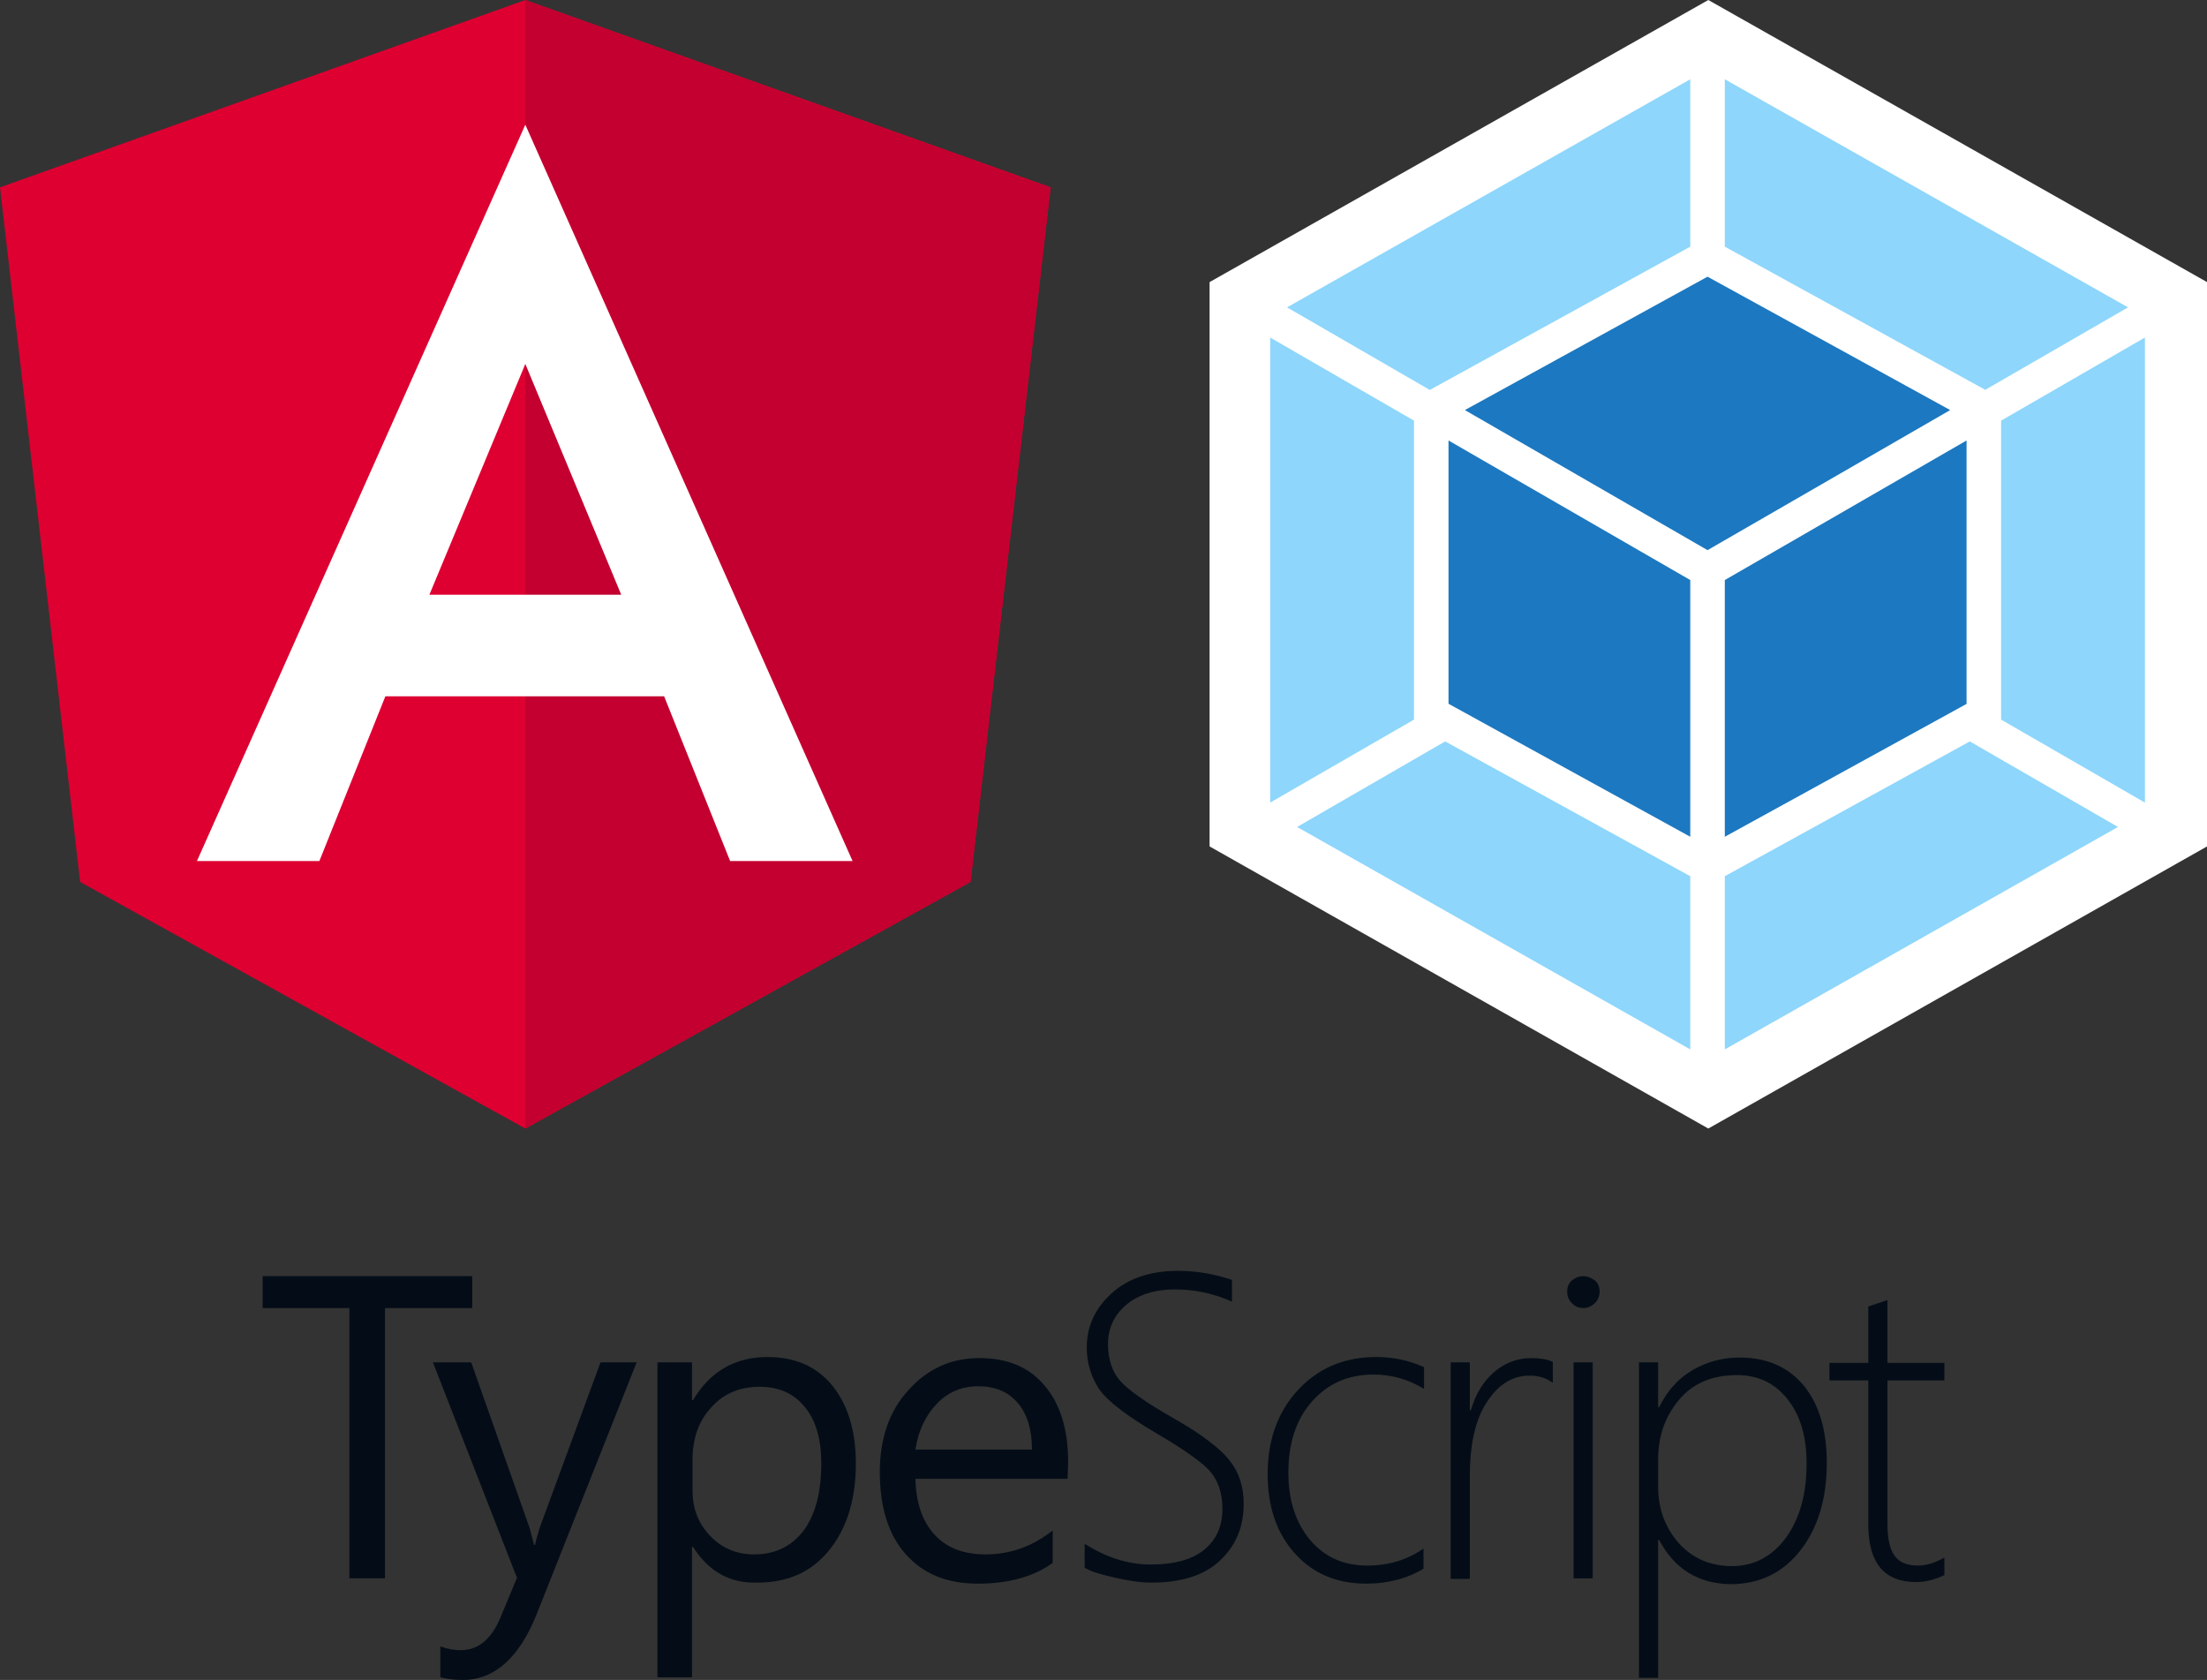 <?xml version="1.0" encoding="UTF-8" standalone="no"?><!DOCTYPE svg PUBLIC "-//W3C//DTD SVG 1.1//EN" "http://www.w3.org/Graphics/SVG/1.1/DTD/svg11.dtd"><svg width="100%" height="100%" viewBox="0 0 1051 800" version="1.1" xmlns="http://www.w3.org/2000/svg" xmlns:xlink="http://www.w3.org/1999/xlink" xml:space="preserve" style="fill-rule:evenodd;clip-rule:evenodd;stroke-linejoin:round;stroke-miterlimit:1.414;"><rect x="0" y="0" width="1051" height="800" fill="#333333" stroke="none"/><path d="M224.903,622.906l-41.55,0l0,128.703l-16.975,0l0,-128.703l-41.297,0l0,-15.201l99.822,0l0,15.201Z" style="fill:#040d17;fill-rule:nonzero;"/><path d="M303.189,648.748l-47.377,119.329c-8.361,21.282 -20.268,31.923 -35.47,31.923c-4.307,0 -7.854,-0.507 -10.641,-1.267l0,-14.694c3.547,1.266 6.841,1.773 9.628,1.773c8.361,0 14.441,-5.067 18.748,-14.948l8.107,-19.508l-40.029,-102.608l18.241,0l27.869,79.046c0.253,1.014 1.013,3.547 2.027,7.854l0.506,0c0.254,-1.52 1.014,-4.053 2.027,-7.6l29.136,-79.3l17.228,0Zm26.855,87.914l-0.506,0l0,62.071l-16.468,0l0,-149.985l16.468,0l0,17.988l0.506,0c8.108,-13.681 20.015,-20.522 35.47,-20.522c13.174,0 23.562,4.561 30.909,13.682c7.347,9.12 11.148,21.535 11.148,36.989c0,17.228 -4.307,30.909 -12.668,41.297c-8.361,10.387 -19.762,15.454 -34.203,15.454c-12.921,0.507 -23.308,-5.32 -30.656,-16.974l0,0Zm-0.253,-41.297l0,14.441c0,8.614 2.787,15.708 8.361,21.535c5.573,5.827 12.414,8.868 21.028,8.868c9.881,0 17.735,-3.801 23.562,-11.401c5.574,-7.601 8.361,-18.242 8.361,-31.923c0,-11.401 -2.534,-20.522 -7.854,-26.855c-5.321,-6.588 -12.415,-9.628 -21.535,-9.628c-9.628,0 -17.228,3.294 -23.056,9.881c-6.08,6.587 -8.867,14.948 -8.867,25.082l0,0Zm178.614,8.867l-72.459,0c0.254,11.401 3.294,20.269 9.121,26.602c5.827,6.334 13.934,9.375 24.322,9.375c11.654,0 22.295,-3.801 31.922,-11.401l0,15.454c-9.12,6.587 -21.028,9.881 -35.722,9.881c-14.442,0 -25.843,-4.56 -34.203,-13.934c-8.361,-9.375 -12.415,-22.549 -12.415,-39.27c0,-15.961 4.561,-29.136 13.682,-39.017c9.12,-10.134 20.268,-15.201 33.696,-15.201c13.427,0 23.815,4.307 31.162,13.175c7.347,8.614 11.148,20.774 11.148,36.229l-0.254,8.107l0,0Zm-16.974,-13.934c0,-9.628 -2.281,-16.975 -6.841,-22.295c-4.56,-5.321 -10.894,-7.854 -18.748,-7.854c-7.854,0 -14.441,2.787 -19.762,8.361c-5.32,5.573 -8.867,12.921 -10.134,21.788l55.485,0Zm25.082,56.244l0,-11.4c10.387,6.587 20.775,9.88 31.415,9.88c11.148,0 19.762,-2.28 25.589,-7.094c5.827,-4.813 8.614,-11.147 8.614,-19.508c0,-7.347 -2.027,-13.174 -5.827,-17.735c-3.8,-4.307 -12.414,-10.387 -25.335,-17.988c-14.695,-8.614 -23.816,-15.708 -27.616,-21.281c-3.8,-5.828 -5.827,-12.415 -5.827,-19.762c0,-10.134 4.054,-18.748 11.908,-25.842c7.854,-7.094 18.494,-10.641 31.669,-10.641c8.614,0 17.228,1.52 25.589,4.307l0,10.388c-8.361,-3.801 -17.482,-5.827 -27.109,-5.827c-9.881,0 -17.482,2.533 -23.309,7.347c-5.827,5.067 -8.614,11.147 -8.614,18.748c0,7.347 2.027,13.174 5.827,17.481c3.801,4.307 12.415,10.388 25.336,17.735c13.427,7.601 22.295,14.441 26.855,20.268c4.56,5.827 6.587,12.668 6.587,20.522c0,11.148 -3.8,20.015 -11.401,27.109c-7.6,7.094 -18.494,10.387 -32.429,10.387c-5.067,0 -10.641,-0.76 -17.228,-2.28c-6.587,-1.52 -11.401,-2.787 -14.694,-4.814l0,0Zm161.386,0.507c-7.601,4.56 -16.722,7.094 -27.362,7.094c-13.935,0 -25.336,-4.814 -33.95,-14.441c-8.614,-9.628 -12.921,-22.042 -12.921,-37.75c0,-16.214 4.814,-29.642 14.441,-40.03c9.628,-10.387 22.042,-15.708 37.243,-15.708c7.854,0 15.455,1.521 22.802,4.814l0,10.388c-7.347,-4.561 -15.454,-6.841 -24.068,-6.841c-12.161,0 -21.789,4.307 -29.389,12.921c-7.601,8.614 -11.148,20.015 -11.148,33.696c0,13.428 3.547,24.069 10.387,32.176c6.841,8.107 15.962,12.161 27.109,12.161c10.388,0 19.255,-2.787 26.856,-8.107l0,9.627Zm61.311,-88.674c-3.04,-2.28 -6.587,-3.293 -10.894,-3.293c-8.107,0 -14.948,4.307 -20.268,12.667c-5.574,8.361 -8.107,20.269 -8.107,35.723l0,48.391l-9.121,0l0,-103.115l9.121,0l0,22.802l0.506,0c2.28,-7.854 6.081,-13.935 11.148,-18.242c5.067,-4.307 10.894,-6.587 17.735,-6.587c3.8,0 7.347,0.507 10.134,1.774l0,9.88l-0.254,0l0,0Zm14.695,-35.469c-2.027,0 -3.8,-0.76 -5.321,-2.28c-1.52,-1.52 -2.28,-3.294 -2.28,-5.574c0,-2.28 0.76,-4.054 2.28,-5.32c1.521,-1.267 3.294,-2.027 5.321,-2.027c2.027,0 3.8,0.76 5.574,2.027c1.52,1.266 2.28,3.04 2.28,5.32c0,2.027 -0.76,4.054 -2.28,5.574c-1.774,1.52 -3.547,2.28 -5.574,2.28Zm-4.561,128.703l0,-102.861l9.121,0l0,102.861l-9.121,0Zm40.79,-18.241l-0.506,0l0,65.619l-9.121,0l0,-150.239l9.121,0l0,21.282l0.506,0c3.801,-7.601 8.868,-13.428 15.708,-17.482c6.841,-4.053 14.441,-6.08 22.549,-6.08c13.174,0 23.308,4.56 30.656,13.428c7.347,9.12 10.894,21.281 10.894,36.736c0,17.228 -4.307,31.162 -12.668,41.803c-8.361,10.641 -19.508,15.961 -33.189,15.961c-15.201,-0.253 -26.602,-7.094 -33.95,-21.028Zm-0.506,-38.256l0,12.921c0,10.387 3.293,19.255 9.627,26.602c6.587,7.347 14.948,11.147 25.589,11.147c10.387,0 19.001,-4.56 25.589,-13.427c6.587,-9.121 9.88,-20.775 9.88,-35.47c0,-12.921 -3.04,-23.055 -9.12,-30.656c-6.081,-7.6 -13.935,-11.401 -24.069,-11.401c-11.908,0 -21.282,4.054 -27.869,12.161c-6.587,8.108 -9.627,17.228 -9.627,28.123Zm136.304,54.977c-4.814,2.281 -9.374,3.294 -13.428,3.294c-15.201,0 -22.802,-9.121 -22.802,-27.362l0,-68.659l-18.494,0l0,-8.361l18.494,0l0,-26.855l4.561,-1.52l4.56,-1.52l0,29.895l27.109,0l0,8.361l-27.109,0l0,67.899c0,7.094 1.013,12.161 3.294,15.454c2.28,3.294 6.08,4.814 11.401,4.814c3.8,0 7.854,-1.267 12.414,-3.8l0,8.36Z" style="fill:#040d17;fill-rule:nonzero;"/><path d="M813.516,0l237.497,134.336l0,268.734l-237.497,134.337l-237.497,-134.337l0,-268.734l237.497,-134.336Z" style="fill:#fff;fill-rule:nonzero;"/><path d="M1008.61,393.804l-187.236,105.922l0,-82.479l116.662,-64.192l70.574,40.749Zm12.827,-11.599l0,-221.48l-68.488,39.583l0,142.375l68.488,39.522Zm-403.746,11.599l187.236,105.922l0,-82.479l-116.723,-64.192l-70.513,40.749Zm-12.826,-11.599l0,-221.48l68.488,39.583l0,142.375l-68.488,39.522Zm8.039,-235.84l192.023,-108.623l0,79.718l-123.044,67.69l-0.982,0.552l-67.997,-39.337l0,0Zm400.493,0l-192.023,-108.623l0,79.718l123.045,67.628l0.982,0.553l67.996,-39.276Z" style="fill:#8ed6fb;fill-rule:nonzero;"/><path d="M804.924,398.468l-115.128,-63.333l0,-125.376l115.128,66.462l0,122.247Zm16.447,0l115.128,-63.272l0,-125.437l-115.128,66.462l0,122.247Zm-123.781,-203.192l115.558,-63.517l115.557,63.517l-115.557,66.707l-115.558,-66.707l0,0Z" style="fill:#1c78c0;fill-rule:nonzero;"/><path d="M250.163,0l-250.163,89.21l38.156,330.773l212.007,117.424l212.007,-117.424l38.156,-330.773l-250.163,-89.21Z" style="fill:#dd0031;fill-rule:nonzero;"/><path d="M250.163,0l0,59.652l0,-0.269l0,478.024l212.007,-117.424l38.156,-330.773l-250.163,-89.21Z" style="fill:#c3002f;fill-rule:nonzero;"/><path d="M250.163,59.383l-156.386,350.658l58.309,0l31.438,-78.461l132.74,0l31.438,78.461l58.309,0l-155.848,-350.658Zm45.679,223.83l-91.359,0l45.68,-109.899l45.679,109.899Z" style="fill:#fff;fill-rule:nonzero;"/></svg>